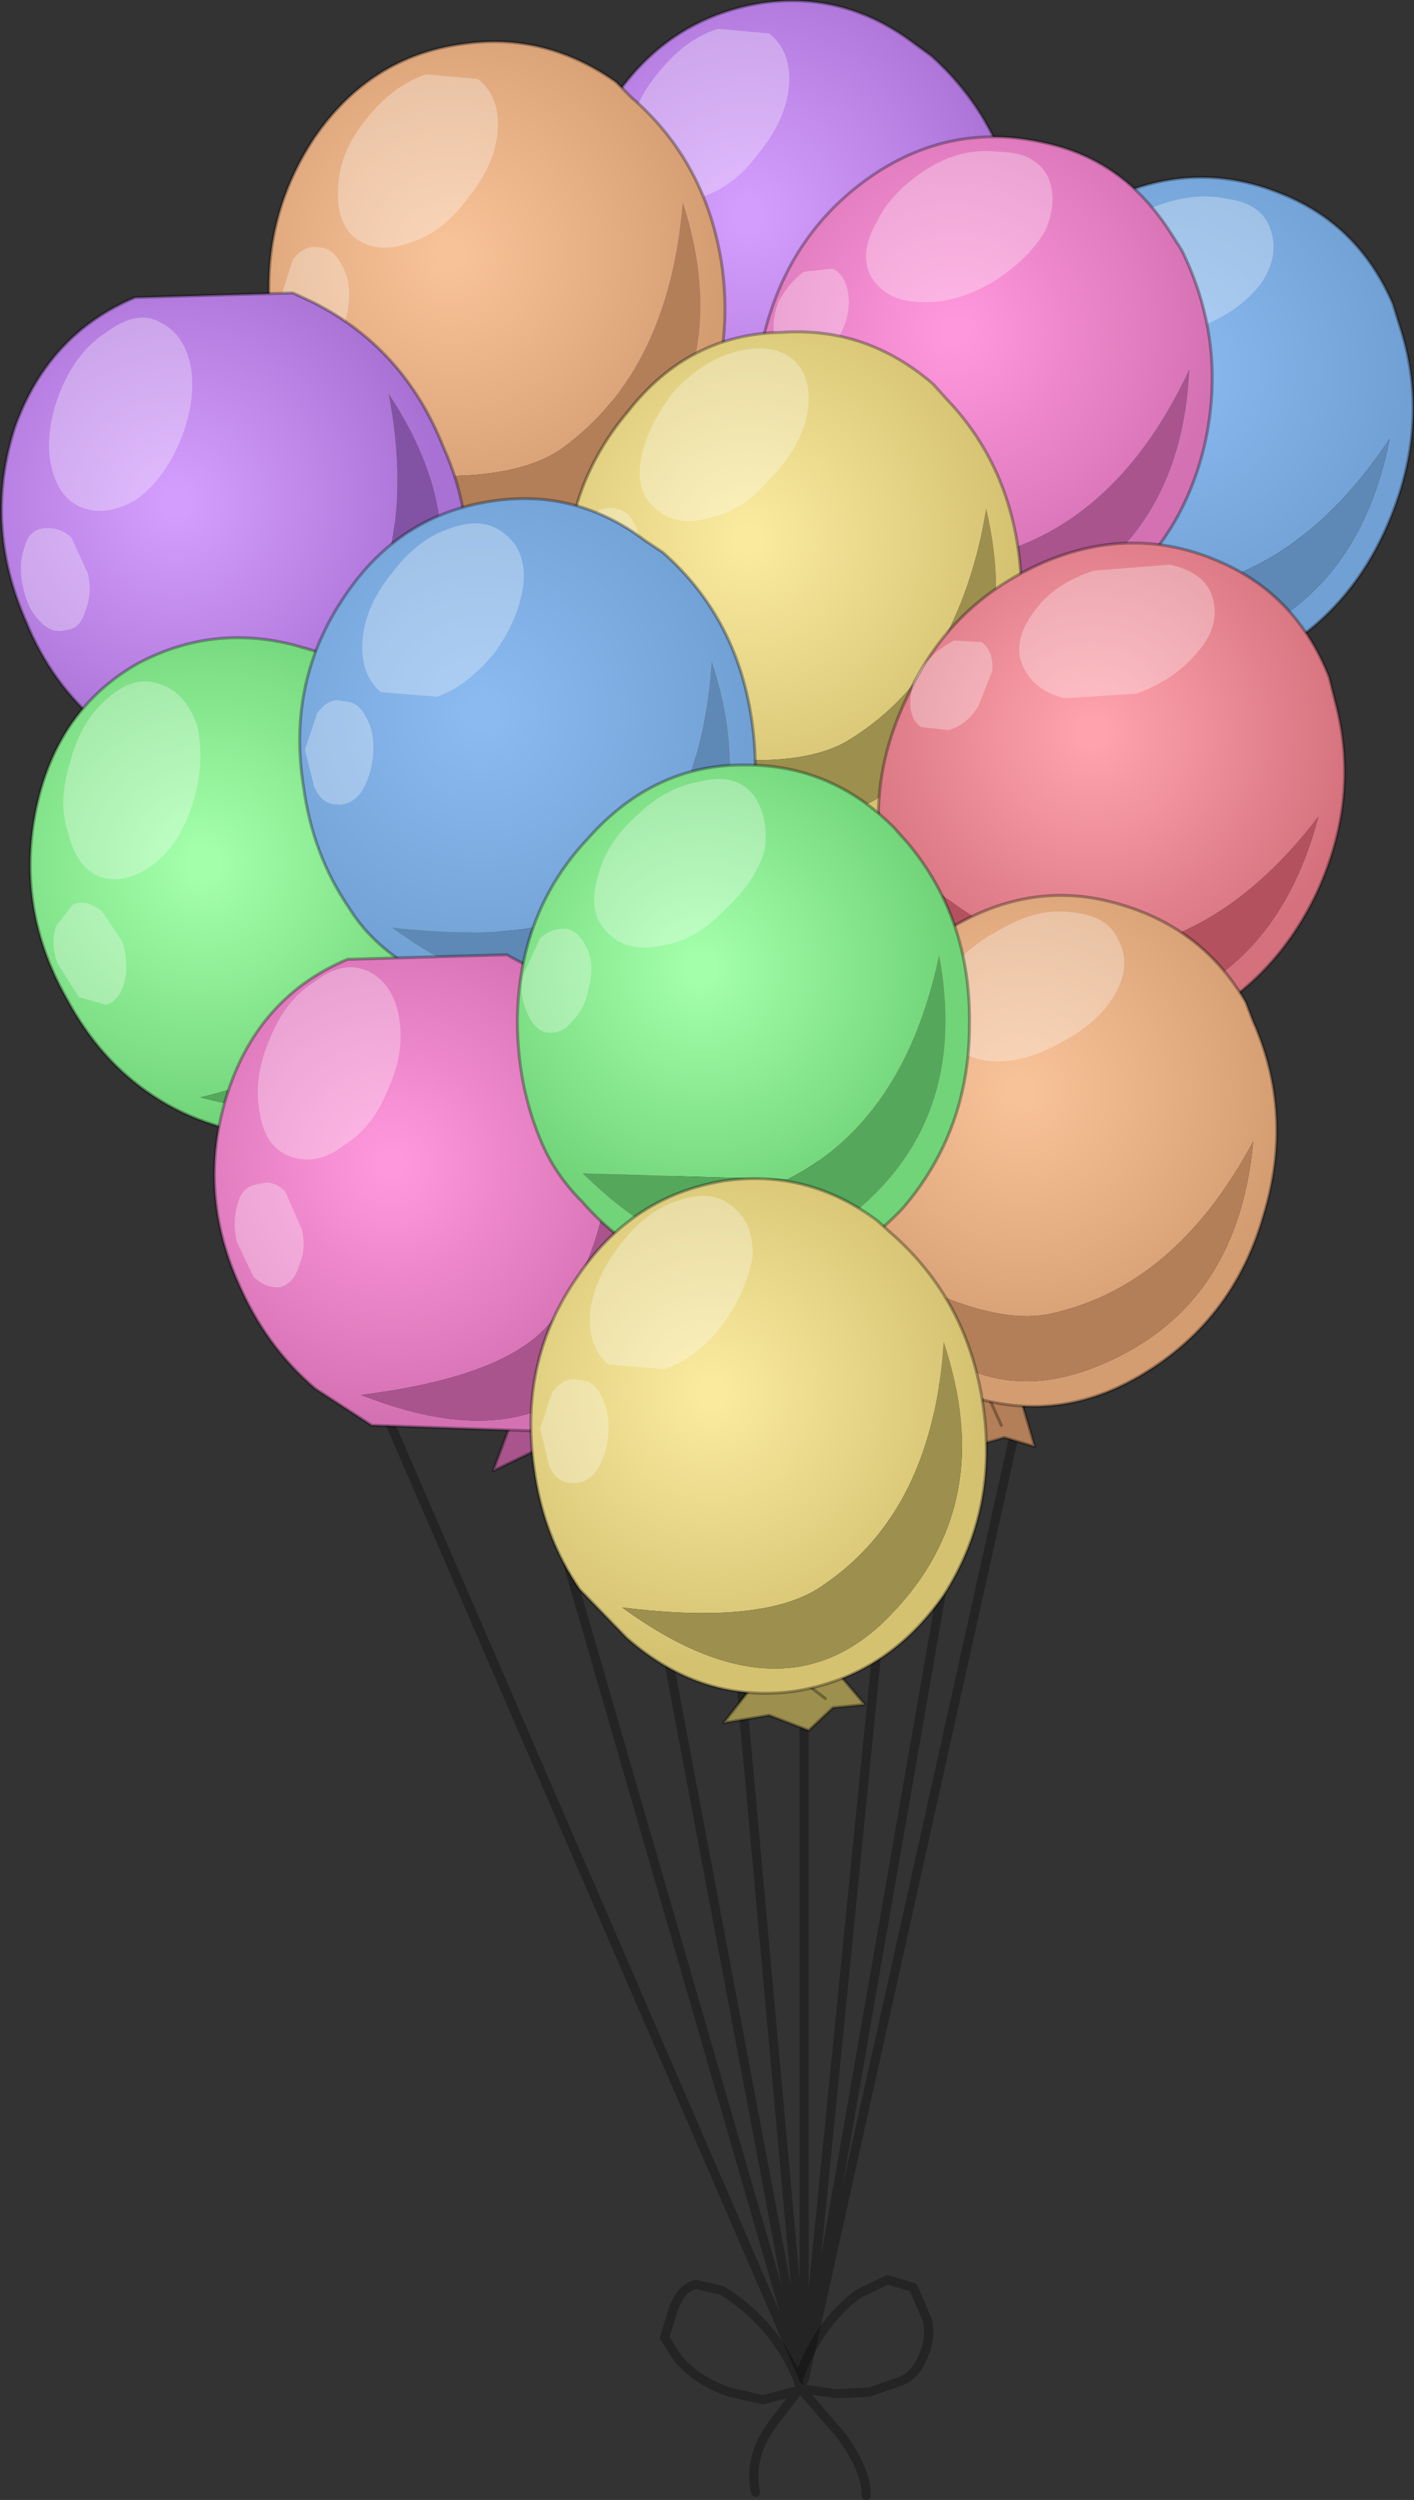 <?xml version="1.0" encoding="UTF-8" standalone="no"?>
<svg xmlns:xlink="http://www.w3.org/1999/xlink" height="82.35px" width="46.6px" xmlns="http://www.w3.org/2000/svg">
  <rect width="100%" height="100%" fill="#333333" stroke="none"/>
  <g transform="matrix(1.0, 0.0, 0.0, 1.0, 25.2, 77.6)">
    <use height="82.35" transform="matrix(1.0, 0.0, 0.0, 1.0, -25.2, -77.6)" width="46.6" xlink:href="#decoration234-shape0"/>
  </g>
  <defs>
    <g id="decoration234-shape0" transform="matrix(1.0, 0.0, 0.0, 1.0, 25.2, 77.6)">
      <path d="M9.95 -48.8 L1.3 0.8 8.45 -31.35 M1.3 -26.35 L1.3 0.8 7.3 -59.25 M-5.4 -34.75 L1.3 0.8 -3.55 -52.65 M-18.1 -44.0 L1.3 0.8 -8.05 -31.5" fill="none" stroke="#000000" stroke-linecap="round" stroke-linejoin="round" stroke-opacity="0.302" stroke-width="0.3"/>
      <path d="M10.8 -55.3 L11.85 -55.2 12.25 -53.5 11.2 -53.9 10.15 -53.65 9.3 -54.7 7.9 -55.3 9.45 -55.95 10.1 -55.55 10.8 -55.3 11.15 -54.25 10.8 -55.3" fill="#5e88b6" fill-rule="evenodd" stroke="none"/>
      <path d="M10.8 -55.3 L10.1 -55.55 9.45 -55.95 7.9 -55.3 9.3 -54.7 10.15 -53.65 11.2 -53.9 12.25 -53.5 11.85 -55.2 10.8 -55.3 11.15 -54.25" fill="none" stroke="#000000" stroke-linecap="round" stroke-linejoin="round" stroke-opacity="0.302" stroke-width="0.1"/>
      <path d="M6.8 -66.25 Q8.15 -69.5 11.15 -70.95 14.05 -72.4 16.95 -71.25 19.55 -70.25 20.7 -67.6 L20.9 -66.95 Q21.95 -63.85 20.65 -60.6 19.35 -57.35 16.4 -55.85 13.45 -54.4 10.55 -55.55 7.7 -56.7 6.65 -59.85 6.2 -60.95 6.1 -62.05 5.95 -64.1 6.8 -66.25 M20.6 -63.15 Q17.5 -58.5 13.15 -58.1 10.9 -57.9 7.0 -60.75 9.65 -54.75 14.55 -56.15 19.5 -57.55 20.6 -63.15" fill="url(#decoration234-gradient0)" fill-rule="evenodd" stroke="none"/>
      <path d="M20.6 -63.15 Q19.5 -57.55 14.55 -56.15 9.65 -54.75 7.0 -60.75 10.9 -57.9 13.15 -58.1 17.5 -58.5 20.6 -63.15" fill="#5e88b6" fill-rule="evenodd" stroke="none"/>
      <path d="M6.8 -66.25 Q8.15 -69.5 11.15 -70.95 14.05 -72.4 16.95 -71.25 19.55 -70.25 20.7 -67.6 L20.9 -66.95 Q21.95 -63.85 20.65 -60.6 19.35 -57.35 16.4 -55.85 13.45 -54.4 10.55 -55.55 7.7 -56.7 6.65 -59.85 6.2 -60.95 6.1 -62.05 5.95 -64.1 6.8 -66.25 Z" fill="none" stroke="#000000" stroke-linecap="round" stroke-linejoin="round" stroke-opacity="0.302" stroke-width="0.1"/>
      <path d="M10.85 -69.35 Q11.55 -70.25 12.75 -70.75 14.1 -71.3 15.25 -71.05 16.35 -70.9 16.65 -70.1 17.0 -69.2 16.35 -68.25 15.65 -67.35 14.4 -66.85 13.1 -66.25 12.0 -66.5 10.85 -66.7 10.45 -67.55 10.15 -68.4 10.85 -69.35" fill="#ffffff" fill-opacity="0.298" fill-rule="evenodd" stroke="none"/>
      <path d="M7.05 -66.05 Q7.05 -66.6 7.45 -67.2 L8.3 -68.05 Q8.9 -68.3 9.3 -68.05 9.7 -67.8 9.65 -67.25 L9.3 -66.05 8.4 -65.15 Q7.8 -64.95 7.45 -65.15 7.0 -65.4 7.05 -66.05" fill="#ffffff" fill-opacity="0.298" fill-rule="evenodd" stroke="none"/>
      <path d="M2.5 -61.1 L3.45 -61.6 4.6 -60.25 3.6 -60.15 2.75 -59.4 1.5 -59.9 0.0 -59.65 1.1 -61.05 1.8 -61.05 2.5 -61.1 3.35 -60.4 2.5 -61.1" fill="#8253a5" fill-rule="evenodd" stroke="none"/>
      <path d="M2.5 -61.1 L1.8 -61.05 1.1 -61.05 0.0 -59.65 1.5 -59.9 2.75 -59.4 3.6 -60.15 4.6 -60.25 3.45 -61.6 2.5 -61.1 3.35 -60.4" fill="none" stroke="#000000" stroke-linecap="round" stroke-linejoin="round" stroke-opacity="0.302" stroke-width="0.1"/>
      <path d="M4.95 -76.15 L5.5 -75.75 Q7.95 -73.55 8.45 -70.1 8.95 -66.65 7.1 -63.85 5.3 -61.15 2.25 -60.7 -0.8 -60.25 -3.35 -62.45 -4.3 -63.15 -4.85 -64.05 -6.0 -65.8 -6.35 -68.05 -6.85 -71.5 -5.0 -74.3 -3.2 -77.0 -0.1 -77.5 2.65 -77.9 4.95 -76.15 M-3.5 -63.45 Q1.85 -59.55 5.35 -63.2 8.95 -66.85 7.1 -72.2 6.75 -66.65 3.25 -64.2 1.4 -62.85 -3.5 -63.45" fill="url(#decoration234-gradient1)" fill-rule="evenodd" stroke="none"/>
      <path d="M-3.5 -63.45 Q1.4 -62.85 3.25 -64.2 6.75 -66.65 7.1 -72.2 8.95 -66.85 5.35 -63.2 1.85 -59.55 -3.5 -63.45" fill="#8253a5" fill-rule="evenodd" stroke="none"/>
      <path d="M4.95 -76.15 L5.5 -75.75 Q7.95 -73.55 8.45 -70.1 8.95 -66.65 7.1 -63.85 5.3 -61.15 2.25 -60.7 -0.8 -60.25 -3.35 -62.45 -4.3 -63.15 -4.85 -64.05 -6.0 -65.8 -6.35 -68.05 -6.85 -71.5 -5.0 -74.3 -3.2 -77.0 -0.1 -77.5 2.65 -77.9 4.95 -76.15 Z" fill="none" stroke="#000000" stroke-linecap="round" stroke-linejoin="round" stroke-opacity="0.302" stroke-width="0.1"/>
      <path d="M-0.2 -72.55 Q-1.0 -71.45 -2.1 -71.1 -3.2 -70.7 -3.95 -71.3 -4.55 -71.85 -4.45 -73.05 -4.4 -74.1 -3.55 -75.15 -2.65 -76.3 -1.55 -76.65 L0.15 -76.5 Q0.9 -75.9 0.8 -74.75 0.7 -73.65 -0.2 -72.55" fill="#ffffff" fill-opacity="0.298" fill-rule="evenodd" stroke="none"/>
      <path d="M-5.85 -68.15 L-6.15 -69.4 -5.75 -70.6 Q-5.35 -71.1 -4.85 -71.0 -4.4 -71.0 -4.1 -70.5 -3.8 -69.95 -3.9 -69.25 -3.95 -68.5 -4.3 -68.0 -4.65 -67.55 -5.1 -67.6 -5.55 -67.6 -5.85 -68.15" fill="#ffffff" fill-opacity="0.298" fill-rule="evenodd" stroke="none"/>
      <path d="M-7.3 -59.6 L-6.3 -60.0 -5.15 -58.7 -6.15 -58.55 -7.0 -57.9 -8.3 -58.35 -9.8 -58.1 -8.7 -59.5 -8.0 -59.5 -7.3 -59.6 -6.45 -58.85 -7.3 -59.6" fill="#b37f58" fill-rule="evenodd" stroke="none"/>
      <path d="M-7.3 -59.6 L-8.0 -59.5 -8.7 -59.5 -9.8 -58.1 -8.3 -58.35 -7.0 -57.9 -6.15 -58.55 -5.15 -58.7 -6.3 -60.0 -7.3 -59.6 -6.45 -58.85" fill="none" stroke="#000000" stroke-linecap="round" stroke-linejoin="round" stroke-opacity="0.302" stroke-width="0.1"/>
      <path d="M-1.4 -68.8 Q-0.95 -65.35 -2.7 -62.55 -4.55 -59.85 -7.65 -59.4 -10.7 -59.0 -13.2 -61.1 -14.15 -61.85 -14.7 -62.8 -15.9 -64.55 -16.25 -66.8 -16.7 -70.25 -14.85 -73.05 -13.0 -75.75 -9.95 -76.15 -7.25 -76.55 -4.9 -74.9 L-4.4 -74.4 Q-1.9 -72.25 -1.4 -68.8 M-2.7 -70.95 Q-3.15 -65.4 -6.65 -62.85 -8.5 -61.5 -13.35 -62.1 -8.05 -58.3 -4.45 -61.85 -0.95 -65.55 -2.7 -70.95" fill="url(#decoration234-gradient2)" fill-rule="evenodd" stroke="none"/>
      <path d="M-2.7 -70.95 Q-0.95 -65.55 -4.45 -61.85 -8.05 -58.3 -13.35 -62.1 -8.5 -61.5 -6.65 -62.85 -3.15 -65.4 -2.7 -70.95" fill="#b37f58" fill-rule="evenodd" stroke="none"/>
      <path d="M-1.4 -68.8 Q-0.95 -65.35 -2.7 -62.55 -4.55 -59.85 -7.65 -59.4 -10.7 -59.0 -13.2 -61.1 -14.15 -61.85 -14.7 -62.8 -15.9 -64.55 -16.25 -66.8 -16.7 -70.25 -14.85 -73.05 -13.0 -75.75 -9.95 -76.15 -7.25 -76.55 -4.9 -74.9 L-4.4 -74.4 Q-1.9 -72.25 -1.4 -68.8 Z" fill="none" stroke="#000000" stroke-linecap="round" stroke-linejoin="round" stroke-opacity="0.302" stroke-width="0.1"/>
      <path d="M-9.8 -71.05 Q-10.6 -69.95 -11.7 -69.6 -12.8 -69.2 -13.55 -69.8 -14.15 -70.35 -14.05 -71.5 -14.0 -72.6 -13.15 -73.65 -12.25 -74.8 -11.15 -75.15 L-9.45 -75.0 Q-8.7 -74.4 -8.8 -73.25 -8.9 -72.15 -9.8 -71.05" fill="#ffffff" fill-opacity="0.298" fill-rule="evenodd" stroke="none"/>
      <path d="M-15.7 -66.6 L-15.95 -67.8 -15.55 -69.05 Q-15.15 -69.55 -14.7 -69.45 -14.25 -69.45 -13.95 -68.9 -13.65 -68.4 -13.7 -67.7 -13.75 -66.95 -14.1 -66.45 -14.45 -65.95 -14.9 -66.05 -15.4 -66.05 -15.7 -66.6" fill="#ffffff" fill-opacity="0.298" fill-rule="evenodd" stroke="none"/>
      <path d="M-13.9 -52.5 L-13.05 -53.25 -11.55 -52.25 -12.5 -51.8 -13.15 -50.95 -14.45 -51.1 -15.85 -50.5 -15.2 -52.1 -14.5 -52.25 -13.9 -52.5 -12.85 -52.1 -13.9 -52.5" fill="#8253a5" fill-rule="evenodd" stroke="none"/>
      <path d="M-13.9 -52.5 L-14.5 -52.25 -15.2 -52.1 -15.85 -50.5 -14.45 -51.1 -13.15 -50.95 -12.5 -51.8 -11.55 -52.25 -13.05 -53.25 -13.9 -52.5 -12.85 -52.1" fill="none" stroke="#000000" stroke-linecap="round" stroke-linejoin="round" stroke-opacity="0.302" stroke-width="0.1"/>
      <path d="M-10.25 -56.55 Q-11.35 -53.5 -14.15 -52.25 -17.0 -51.05 -20.0 -52.5 -21.1 -52.9 -21.85 -53.7 -23.5 -55.05 -24.35 -57.15 -25.75 -60.35 -24.7 -63.55 -23.6 -66.6 -20.75 -67.8 L-15.55 -67.95 -14.9 -67.65 Q-11.9 -66.15 -10.6 -62.9 -9.2 -59.8 -10.25 -56.55 M-14.05 -55.85 Q-15.55 -54.1 -20.35 -53.45 -14.25 -51.05 -11.75 -55.5 -9.25 -59.95 -12.4 -64.65 -11.35 -59.2 -14.05 -55.85" fill="url(#decoration234-gradient3)" fill-rule="evenodd" stroke="none"/>
      <path d="M-14.05 -55.85 Q-11.35 -59.2 -12.4 -64.65 -9.25 -59.95 -11.75 -55.5 -14.25 -51.05 -20.35 -53.45 -15.55 -54.1 -14.05 -55.85" fill="#8253a5" fill-rule="evenodd" stroke="none"/>
      <path d="M-10.25 -56.55 Q-11.35 -53.5 -14.15 -52.25 -17.0 -51.05 -20.0 -52.5 -21.1 -52.9 -21.85 -53.7 -23.5 -55.05 -24.35 -57.15 -25.75 -60.35 -24.7 -63.55 -23.6 -66.6 -20.75 -67.8 L-15.55 -67.95 -14.9 -67.65 Q-11.9 -66.15 -10.6 -62.9 -9.2 -59.8 -10.25 -56.55 Z" fill="none" stroke="#000000" stroke-linecap="round" stroke-linejoin="round" stroke-opacity="0.302" stroke-width="0.1"/>
      <path d="M-23.55 -62.45 Q-23.7 -63.5 -23.2 -64.75 -22.65 -66.05 -21.7 -66.65 -20.7 -67.4 -19.95 -67.0 -19.1 -66.6 -18.9 -65.45 -18.75 -64.35 -19.25 -63.1 -19.8 -61.8 -20.7 -61.15 -21.7 -60.55 -22.55 -60.9 -23.35 -61.25 -23.55 -62.45" fill="#ffffff" fill-opacity="0.298" fill-rule="evenodd" stroke="none"/>
      <path d="M-23.9 -57.15 Q-24.3 -57.55 -24.45 -58.3 -24.6 -59.0 -24.4 -59.55 -24.25 -60.15 -23.75 -60.2 -23.25 -60.25 -22.85 -59.9 L-22.3 -58.7 Q-22.15 -58.0 -22.4 -57.45 -22.55 -56.9 -23.0 -56.85 -23.5 -56.7 -23.9 -57.15" fill="#ffffff" fill-opacity="0.298" fill-rule="evenodd" stroke="none"/>
      <path d="M-12.05 -41.3 L-11.35 -42.05 -9.7 -41.25 -10.65 -40.75 -11.15 -39.8 -12.5 -39.8 -13.85 -38.95 -13.3 -40.7 -12.65 -40.95 -12.05 -41.3 -11.0 -40.95 -12.05 -41.3" fill="#55a75b" fill-rule="evenodd" stroke="none"/>
      <path d="M-12.05 -41.3 L-12.65 -40.95 -13.3 -40.7 -13.85 -38.95 -12.5 -39.8 -11.15 -39.8 -10.65 -40.75 -9.7 -41.25 -11.35 -42.05 -12.05 -41.3 -11.0 -40.95" fill="none" stroke="#000000" stroke-linecap="round" stroke-linejoin="round" stroke-opacity="0.302" stroke-width="0.1"/>
      <path d="M-12.3 -41.0 Q-15.0 -39.45 -18.15 -40.55 -19.25 -40.9 -20.15 -41.5 -21.9 -42.65 -23.0 -44.7 -24.7 -47.7 -24.0 -51.0 -23.3 -54.25 -20.65 -55.75 -18.2 -57.05 -15.5 -56.35 L-14.8 -56.15 Q-11.7 -55.05 -9.95 -52.0 -8.2 -48.95 -8.95 -45.75 -9.6 -42.5 -12.3 -41.0 M-10.25 -44.45 Q-8.35 -49.15 -12.05 -53.55 -10.3 -48.2 -12.65 -44.6 -13.9 -42.6 -18.6 -41.45 -12.2 -39.8 -10.25 -44.45" fill="url(#decoration234-gradient4)" fill-rule="evenodd" stroke="none"/>
      <path d="M-10.25 -44.45 Q-12.2 -39.8 -18.6 -41.45 -13.9 -42.6 -12.65 -44.6 -10.3 -48.2 -12.05 -53.55 -8.35 -49.15 -10.25 -44.45" fill="#55a75b" fill-rule="evenodd" stroke="none"/>
      <path d="M-12.3 -41.0 Q-15.0 -39.45 -18.15 -40.55 -19.25 -40.9 -20.15 -41.5 -21.9 -42.65 -23.0 -44.7 -24.7 -47.7 -24.0 -51.0 -23.3 -54.25 -20.65 -55.75 -18.2 -57.05 -15.5 -56.35 L-14.8 -56.15 Q-11.7 -55.05 -9.95 -52.0 -8.2 -48.95 -8.95 -45.75 -9.6 -42.5 -12.3 -41.0 Z" fill="none" stroke="#000000" stroke-linecap="round" stroke-linejoin="round" stroke-opacity="0.302" stroke-width="0.1"/>
      <path d="M-22.95 -50.15 Q-23.3 -51.15 -22.9 -52.45 -22.55 -53.85 -21.65 -54.6 -20.75 -55.4 -19.9 -55.05 -19.1 -54.8 -18.7 -53.7 -18.45 -52.55 -18.8 -51.3 -19.2 -49.9 -20.05 -49.2 -21.0 -48.45 -21.85 -48.7 -22.65 -48.95 -22.95 -50.15" fill="#ffffff" fill-opacity="0.298" fill-rule="evenodd" stroke="none"/>
      <path d="M-22.8 -47.8 Q-22.4 -48.0 -21.85 -47.6 L-21.15 -46.55 Q-20.95 -45.8 -21.1 -45.25 -21.25 -44.65 -21.7 -44.5 L-22.6 -44.75 -23.3 -45.85 Q-23.55 -46.5 -23.35 -47.1 L-22.8 -47.8" fill="#ffffff" fill-opacity="0.298" fill-rule="evenodd" stroke="none"/>
      <path d="M5.65 -56.5 L6.75 -56.55 7.35 -54.95 6.3 -55.15 5.3 -54.75 4.35 -55.7 2.85 -56.05 4.35 -56.95 4.95 -56.65 5.65 -56.5 6.2 -55.55 5.65 -56.5" fill="#a9548d" fill-rule="evenodd" stroke="none"/>
      <path d="M5.65 -56.5 L4.95 -56.65 4.35 -56.95 2.85 -56.05 4.35 -55.7 5.3 -54.75 6.3 -55.15 7.35 -54.95 6.75 -56.55 5.65 -56.5 6.2 -55.55" fill="none" stroke="#000000" stroke-linecap="round" stroke-linejoin="round" stroke-opacity="0.302" stroke-width="0.1"/>
      <path d="M7.4 -59.3 Q5.2 -58.8 0.9 -61.05 4.5 -55.55 9.05 -57.6 13.75 -59.8 14.0 -65.45 11.65 -60.4 7.4 -59.3 M-0.1 -62.2 Q-0.6 -64.2 -0.05 -66.45 0.75 -69.85 3.45 -71.75 6.1 -73.6 9.2 -72.9 11.85 -72.35 13.4 -69.9 L13.75 -69.35 Q15.25 -66.3 14.5 -62.95 13.7 -59.55 10.9 -57.65 8.3 -55.75 5.3 -56.45 2.25 -57.15 0.75 -60.05 0.1 -61.1 -0.1 -62.2" fill="url(#decoration234-gradient5)" fill-rule="evenodd" stroke="none"/>
      <path d="M7.4 -59.3 Q11.65 -60.4 14.0 -65.45 13.75 -59.8 9.05 -57.6 4.5 -55.55 0.9 -61.05 5.2 -58.8 7.4 -59.3" fill="#a9548d" fill-rule="evenodd" stroke="none"/>
      <path d="M-0.1 -62.2 Q-0.6 -64.2 -0.05 -66.45 0.75 -69.85 3.45 -71.75 6.1 -73.6 9.2 -72.9 11.85 -72.35 13.4 -69.9 L13.75 -69.35 Q15.25 -66.3 14.5 -62.95 13.7 -59.55 10.9 -57.65 8.3 -55.75 5.3 -56.45 2.25 -57.15 0.75 -60.05 0.1 -61.1 -0.1 -62.2 Z" fill="none" stroke="#000000" stroke-linecap="round" stroke-linejoin="round" stroke-opacity="0.302" stroke-width="0.1"/>
      <path d="M3.7 -70.3 Q4.15 -71.25 5.3 -72.0 6.45 -72.75 7.7 -72.6 8.85 -72.6 9.3 -71.85 9.7 -71.05 9.25 -70.0 8.7 -69.05 7.5 -68.3 6.3 -67.6 5.2 -67.65 4.0 -67.65 3.5 -68.5 3.1 -69.25 3.7 -70.3" fill="#ffffff" fill-opacity="0.298" fill-rule="evenodd" stroke="none"/>
      <path d="M0.35 -66.4 Q0.2 -66.95 0.45 -67.65 0.8 -68.3 1.3 -68.65 L2.25 -68.75 Q2.65 -68.55 2.75 -67.95 2.85 -67.35 2.55 -66.7 2.25 -66.05 1.75 -65.75 L0.85 -65.6 Q0.4 -65.85 0.35 -66.4" fill="#ffffff" fill-opacity="0.298" fill-rule="evenodd" stroke="none"/>
      <path d="M1.65 -50.0 L2.7 -50.3 3.65 -48.9 2.65 -48.85 1.75 -48.3 0.55 -48.85 -1.0 -48.75 0.2 -50.0 1.0 -49.95 1.65 -50.0 2.4 -49.2 1.65 -50.0" fill="#9d8f4d" fill-rule="evenodd" stroke="none"/>
      <path d="M1.65 -50.0 L1.0 -49.95 0.2 -50.0 -1.0 -48.75 0.55 -48.85 1.75 -48.3 2.65 -48.85 3.65 -48.9 2.7 -50.3 1.65 -50.0 2.4 -49.2" fill="none" stroke="#000000" stroke-linecap="round" stroke-linejoin="round" stroke-opacity="0.302" stroke-width="0.1"/>
      <path d="M6.0 -64.45 Q8.25 -62.1 8.45 -58.55 8.6 -55.1 6.55 -52.5 4.45 -49.95 1.3 -49.8 -1.75 -49.65 -4.05 -52.05 L-5.45 -53.85 Q-6.45 -55.7 -6.55 -57.95 -6.7 -61.45 -4.5 -64.05 -2.5 -66.6 0.55 -66.65 3.35 -66.85 5.55 -64.95 L6.0 -64.45 M7.3 -60.85 Q6.4 -55.35 2.65 -53.15 0.65 -52.05 -4.1 -53.0 0.8 -48.7 4.7 -52.0 8.6 -55.35 7.3 -60.85" fill="url(#decoration234-gradient6)" fill-rule="evenodd" stroke="none"/>
      <path d="M7.3 -60.85 Q8.6 -55.35 4.7 -52.0 0.8 -48.7 -4.1 -53.0 0.65 -52.05 2.65 -53.15 6.4 -55.35 7.3 -60.85" fill="#9d8f4d" fill-rule="evenodd" stroke="none"/>
      <path d="M6.0 -64.45 Q8.25 -62.1 8.45 -58.55 8.6 -55.1 6.55 -52.5 4.45 -49.95 1.3 -49.8 -1.75 -49.65 -4.05 -52.05 L-5.45 -53.85 Q-6.45 -55.7 -6.55 -57.95 -6.7 -61.45 -4.5 -64.05 -2.5 -66.6 0.55 -66.65 3.35 -66.85 5.55 -64.95 L6.0 -64.45 Z" fill="none" stroke="#000000" stroke-linecap="round" stroke-linejoin="round" stroke-opacity="0.302" stroke-width="0.1"/>
      <path d="M-4.05 -62.6 Q-3.8 -63.7 -2.95 -64.75 -1.95 -65.8 -0.8 -66.05 0.35 -66.3 1.0 -65.7 1.6 -65.1 1.4 -63.95 1.15 -62.8 0.15 -61.8 -0.75 -60.75 -1.8 -60.55 -2.95 -60.2 -3.65 -60.9 -4.3 -61.5 -4.05 -62.6" fill="#ffffff" fill-opacity="0.298" fill-rule="evenodd" stroke="none"/>
      <path d="M-6.15 -58.05 L-6.25 -59.25 Q-6.2 -60.0 -5.8 -60.5 -5.4 -60.95 -4.9 -60.85 -4.45 -60.75 -4.25 -60.25 -4.0 -59.65 -4.1 -59.0 -4.15 -58.2 -4.55 -57.8 -5.0 -57.35 -5.45 -57.4 -5.9 -57.45 -6.15 -58.05" fill="#ffffff" fill-opacity="0.298" fill-rule="evenodd" stroke="none"/>
      <path d="M-6.25 -44.5 L-5.25 -45.0 -4.1 -43.65 -5.15 -43.5 -6.0 -42.8 -7.25 -43.25 -8.75 -43.1 -7.7 -44.4 -6.95 -44.4 -6.25 -44.5 -5.45 -43.85 -6.25 -44.5" fill="#5e88b6" fill-rule="evenodd" stroke="none"/>
      <path d="M-6.25 -44.5 L-6.95 -44.4 -7.7 -44.4 -8.75 -43.1 -7.25 -43.25 -6.0 -42.8 -5.15 -43.5 -4.1 -43.65 -5.25 -45.0 -6.25 -44.5 -5.45 -43.85" fill="none" stroke="#000000" stroke-linecap="round" stroke-linejoin="round" stroke-opacity="0.302" stroke-width="0.1"/>
      <path d="M-0.4 -53.7 Q0.05 -50.3 -1.75 -47.45 -3.55 -44.75 -6.6 -44.35 -9.65 -43.9 -12.2 -46.1 -13.15 -46.8 -13.7 -47.7 -14.9 -49.45 -15.2 -51.7 -15.75 -55.15 -13.85 -57.95 -12.05 -60.65 -8.95 -61.1 -6.2 -61.5 -3.95 -59.8 L-3.35 -59.4 Q-0.85 -57.2 -0.4 -53.7 M-5.6 -47.8 Q-7.5 -46.5 -12.3 -47.05 -7.0 -43.2 -3.5 -46.85 0.05 -50.5 -1.75 -55.85 -2.1 -50.3 -5.6 -47.8" fill="url(#decoration234-gradient7)" fill-rule="evenodd" stroke="none"/>
      <path d="M-5.6 -47.8 Q-2.1 -50.3 -1.75 -55.85 0.05 -50.5 -3.5 -46.85 -7.0 -43.2 -12.3 -47.05 -7.5 -46.5 -5.6 -47.8" fill="#5e88b6" fill-rule="evenodd" stroke="none"/>
      <path d="M-0.4 -53.7 Q0.05 -50.3 -1.75 -47.45 -3.55 -44.75 -6.6 -44.35 -9.65 -43.9 -12.2 -46.1 -13.15 -46.8 -13.7 -47.7 -14.9 -49.45 -15.2 -51.7 -15.75 -55.15 -13.85 -57.95 -12.05 -60.65 -8.95 -61.1 -6.2 -61.5 -3.95 -59.8 L-3.35 -59.4 Q-0.85 -57.2 -0.4 -53.7 Z" fill="none" stroke="#000000" stroke-linecap="round" stroke-linejoin="round" stroke-opacity="0.302" stroke-width="0.1"/>
      <path d="M-10.35 -60.2 Q-9.25 -60.6 -8.55 -60.0 -7.85 -59.45 -7.95 -58.35 -8.1 -57.2 -8.9 -56.1 -9.8 -55.0 -10.8 -54.65 L-12.65 -54.8 Q-13.35 -55.4 -13.25 -56.55 -13.15 -57.65 -12.3 -58.7 -11.45 -59.85 -10.35 -60.2" fill="#ffffff" fill-opacity="0.298" fill-rule="evenodd" stroke="none"/>
      <path d="M-14.85 -51.7 L-15.15 -52.9 -14.75 -54.1 Q-14.35 -54.65 -13.9 -54.5 -13.4 -54.5 -13.15 -54.0 -12.85 -53.5 -12.9 -52.8 -12.95 -52.05 -13.3 -51.5 -13.65 -51.05 -14.1 -51.1 -14.6 -51.1 -14.85 -51.7" fill="#ffffff" fill-opacity="0.298" fill-rule="evenodd" stroke="none"/>
      <path d="M-7.0 -31.15 L-6.2 -31.9 -4.7 -30.95 -5.6 -30.45 -6.25 -29.6 -7.6 -29.8 -8.95 -29.15 -8.35 -30.75 Q-8.3 -30.7 -7.65 -30.95 L-7.0 -31.15 -5.95 -30.75 -7.0 -31.15" fill="#a9548d" fill-rule="evenodd" stroke="none"/>
      <path d="M-7.0 -31.15 L-7.65 -30.95 Q-8.3 -30.7 -8.35 -30.75 L-8.95 -29.15 -7.6 -29.8 -6.25 -29.6 -5.6 -30.45 -4.7 -30.95 -6.2 -31.9 -7.0 -31.15 -5.95 -30.75" fill="none" stroke="#000000" stroke-linecap="round" stroke-linejoin="round" stroke-opacity="0.302" stroke-width="0.1"/>
      <path d="M-3.55 -41.15 Q-2.2 -37.95 -3.2 -34.7 -4.3 -31.7 -7.2 -30.45 L-12.95 -30.65 -14.8 -31.85 Q-16.45 -33.25 -17.35 -35.35 -18.75 -38.5 -17.65 -41.75 -16.6 -44.8 -13.75 -46.0 L-8.5 -46.15 -7.85 -45.8 Q-4.9 -44.35 -3.55 -41.15 M-5.4 -42.85 Q-4.35 -37.4 -7.05 -34.05 -8.5 -32.25 -13.3 -31.65 -7.2 -29.25 -4.7 -33.65 -2.25 -38.15 -5.4 -42.85" fill="url(#decoration234-gradient8)" fill-rule="evenodd" stroke="none"/>
      <path d="M-5.4 -42.85 Q-2.25 -38.15 -4.7 -33.65 -7.2 -29.25 -13.3 -31.65 -8.5 -32.25 -7.05 -34.05 -4.35 -37.4 -5.4 -42.85" fill="#a9548d" fill-rule="evenodd" stroke="none"/>
      <path d="M-3.55 -41.15 Q-2.2 -37.95 -3.2 -34.7 -4.3 -31.7 -7.2 -30.45 L-12.95 -30.65 -14.8 -31.85 Q-16.45 -33.25 -17.35 -35.35 -18.75 -38.5 -17.65 -41.75 -16.6 -44.8 -13.75 -46.0 L-8.5 -46.15 -7.85 -45.8 Q-4.9 -44.35 -3.55 -41.15 Z" fill="none" stroke="#000000" stroke-linecap="round" stroke-linejoin="round" stroke-opacity="0.302" stroke-width="0.1"/>
      <path d="M-16.65 -41.0 Q-16.85 -42.15 -16.3 -43.4 -15.8 -44.65 -14.85 -45.25 -13.9 -46.0 -13.05 -45.6 -12.25 -45.2 -12.05 -44.1 -11.85 -42.95 -12.4 -41.75 -12.9 -40.45 -13.9 -39.85 -14.8 -39.15 -15.75 -39.55 -16.5 -39.9 -16.65 -41.0" fill="#ffffff" fill-opacity="0.298" fill-rule="evenodd" stroke="none"/>
      <path d="M-16.85 -35.55 L-17.4 -36.7 Q-17.55 -37.4 -17.35 -38.0 -17.2 -38.55 -16.65 -38.6 -16.2 -38.75 -15.8 -38.35 L-15.25 -37.1 Q-15.1 -36.45 -15.35 -35.9 -15.5 -35.35 -15.95 -35.2 -16.45 -35.15 -16.85 -35.55" fill="#ffffff" fill-opacity="0.298" fill-rule="evenodd" stroke="none"/>
      <path d="M7.95 -43.7 L9.0 -43.5 9.25 -41.75 8.3 -42.2 7.2 -42.1 6.45 -43.2 5.1 -43.75 6.75 -44.35 7.35 -43.95 7.95 -43.7 8.25 -42.6 7.95 -43.7" fill="#b3525e" fill-rule="evenodd" stroke="none"/>
      <path d="M7.95 -43.7 L7.35 -43.95 6.75 -44.35 5.1 -43.75 6.45 -43.2 7.2 -42.1 8.3 -42.2 9.25 -41.75 9.0 -43.5 7.95 -43.7 8.25 -42.6" fill="none" stroke="#000000" stroke-linecap="round" stroke-linejoin="round" stroke-opacity="0.302" stroke-width="0.1"/>
      <path d="M9.25 -59.1 Q12.25 -60.35 15.1 -59.05 17.55 -57.95 18.6 -55.3 L18.8 -54.5 Q19.65 -51.35 18.2 -48.2 16.7 -45.05 13.65 -43.7 10.7 -42.45 7.85 -43.75 5.0 -45.05 4.1 -48.2 3.75 -49.4 3.75 -50.5 3.7 -52.6 4.7 -54.65 6.1 -57.75 9.25 -59.1 M11.85 -44.1 Q16.8 -45.2 18.25 -50.7 14.9 -46.3 10.5 -46.15 8.25 -46.0 4.55 -49.15 6.85 -43.0 11.85 -44.1" fill="url(#decoration234-gradient9)" fill-rule="evenodd" stroke="none"/>
      <path d="M11.85 -44.1 Q6.85 -43.0 4.55 -49.15 8.25 -46.0 10.5 -46.15 14.9 -46.3 18.25 -50.7 16.8 -45.2 11.85 -44.1" fill="#b3525e" fill-rule="evenodd" stroke="none"/>
      <path d="M9.25 -59.1 Q12.25 -60.35 15.1 -59.05 17.55 -57.95 18.6 -55.3 L18.8 -54.5 Q19.65 -51.35 18.2 -48.2 16.7 -45.05 13.65 -43.7 10.7 -42.45 7.85 -43.75 5.0 -45.05 4.1 -48.2 3.75 -49.4 3.75 -50.5 3.7 -52.6 4.7 -54.65 6.1 -57.75 9.25 -59.1 Z" fill="none" stroke="#000000" stroke-linecap="round" stroke-linejoin="round" stroke-opacity="0.302" stroke-width="0.1"/>
      <path d="M8.95 -57.55 Q9.6 -58.4 10.85 -58.8 L13.35 -59.0 Q14.5 -58.75 14.75 -57.95 15.05 -57.0 14.25 -56.1 13.5 -55.2 12.25 -54.75 L9.9 -54.6 Q8.8 -54.85 8.45 -55.8 8.2 -56.6 8.95 -57.55" fill="#ffffff" fill-opacity="0.298" fill-rule="evenodd" stroke="none"/>
      <path d="M4.8 -54.45 Q4.8 -55.1 5.25 -55.7 5.65 -56.2 6.25 -56.5 L7.15 -56.45 Q7.55 -56.15 7.5 -55.5 L7.05 -54.35 Q6.65 -53.7 6.05 -53.55 L5.15 -53.65 Q4.8 -53.9 4.8 -54.45" fill="#ffffff" fill-opacity="0.298" fill-rule="evenodd" stroke="none"/>
      <path d="M7.35 -31.65 L8.4 -31.65 8.9 -29.95 7.9 -30.25 6.85 -29.95 5.95 -30.9 4.5 -31.35 6.0 -32.1 6.65 -31.8 7.35 -31.65 7.8 -30.65 7.35 -31.65" fill="#b37f58" fill-rule="evenodd" stroke="none"/>
      <path d="M7.35 -31.65 L6.65 -31.8 6.0 -32.1 4.5 -31.35 5.95 -30.9 6.85 -29.95 7.9 -30.25 8.9 -29.95 8.4 -31.65 7.35 -31.65 7.8 -30.65" fill="none" stroke="#000000" stroke-linecap="round" stroke-linejoin="round" stroke-opacity="0.302" stroke-width="0.1"/>
      <path d="M11.75 -47.8 Q14.45 -47.0 15.85 -44.6 L16.1 -43.95 Q17.45 -40.9 16.45 -37.6 15.5 -34.25 12.65 -32.45 9.9 -30.7 6.95 -31.55 4.0 -32.45 2.55 -35.45 2.0 -36.5 1.9 -37.6 1.5 -39.65 2.2 -41.85 3.1 -45.15 6.0 -46.95 8.8 -48.7 11.75 -47.8 M10.85 -32.55 Q15.6 -34.4 16.1 -40.0 13.5 -35.15 9.3 -34.3 7.0 -33.9 2.85 -36.45 6.1 -30.7 10.85 -32.55" fill="url(#decoration234-gradient10)" fill-rule="evenodd" stroke="none"/>
      <path d="M10.85 -32.55 Q6.1 -30.7 2.85 -36.45 7.0 -33.9 9.3 -34.3 13.5 -35.15 16.1 -40.0 15.6 -34.4 10.85 -32.55" fill="#b37f58" fill-rule="evenodd" stroke="none"/>
      <path d="M11.75 -47.8 Q14.45 -47.0 15.85 -44.6 L16.1 -43.95 Q17.45 -40.9 16.45 -37.6 15.5 -34.25 12.65 -32.45 9.9 -30.7 6.95 -31.55 4.0 -32.45 2.55 -35.45 2.0 -36.5 1.9 -37.6 1.5 -39.65 2.2 -41.85 3.1 -45.15 6.0 -46.95 8.8 -48.7 11.75 -47.8 Z" fill="none" stroke="#000000" stroke-linecap="round" stroke-linejoin="round" stroke-opacity="0.302" stroke-width="0.1"/>
      <path d="M10.1 -47.55 Q11.3 -47.45 11.65 -46.65 12.1 -45.85 11.55 -44.85 11.0 -43.9 9.75 -43.25 8.5 -42.55 7.4 -42.65 6.25 -42.8 5.75 -43.65 5.45 -44.45 6.0 -45.45 6.55 -46.35 7.8 -47.0 9.0 -47.7 10.1 -47.55" fill="#ffffff" fill-opacity="0.298" fill-rule="evenodd" stroke="none"/>
      <path d="M2.6 -41.9 Q2.55 -42.55 2.9 -43.2 L3.75 -44.1 4.6 -44.15 Q5.1 -43.95 5.1 -43.35 L4.85 -42.15 4.0 -41.25 3.05 -41.1 Q2.65 -41.35 2.6 -41.9" fill="#ffffff" fill-opacity="0.298" fill-rule="evenodd" stroke="none"/>
      <path d="M-0.4 -35.6 L0.65 -35.85 1.6 -34.35 0.55 -34.4 -0.35 -33.85 -1.5 -34.45 -3.0 -34.5 -1.8 -35.75 -1.1 -35.6 -0.4 -35.6 0.35 -34.8 -0.4 -35.6" fill="#55a75b" fill-rule="evenodd" stroke="none"/>
      <path d="M-0.4 -35.6 L-1.1 -35.6 -1.8 -35.75 -3.0 -34.5 -1.5 -34.45 -0.35 -33.85 0.55 -34.4 1.6 -34.35 0.65 -35.85 -0.4 -35.6 0.35 -34.8" fill="none" stroke="#000000" stroke-linecap="round" stroke-linejoin="round" stroke-opacity="0.302" stroke-width="0.1"/>
      <path d="M4.25 -50.35 L4.7 -49.85 Q6.8 -47.35 6.75 -43.85 6.75 -40.35 4.55 -37.8 2.35 -35.45 -0.75 -35.5 -3.8 -35.5 -6.0 -38.0 -6.85 -38.85 -7.3 -39.85 -8.15 -41.75 -8.15 -44.0 -8.1 -47.55 -5.85 -49.95 -3.65 -52.45 -0.6 -52.4 2.2 -52.4 4.25 -50.35 M5.75 -46.15 Q4.6 -40.7 0.75 -38.75 L-6.0 -38.95 Q-1.35 -34.4 2.7 -37.45 6.8 -40.6 5.75 -46.15" fill="url(#decoration234-gradient11)" fill-rule="evenodd" stroke="none"/>
      <path d="M5.75 -46.15 Q6.8 -40.6 2.7 -37.45 -1.35 -34.4 -6.0 -38.95 L0.75 -38.75 Q4.6 -40.7 5.75 -46.15" fill="#55a75b" fill-rule="evenodd" stroke="none"/>
      <path d="M4.25 -50.35 L4.7 -49.85 Q6.8 -47.35 6.75 -43.85 6.75 -40.35 4.55 -37.8 2.35 -35.45 -0.75 -35.5 -3.8 -35.5 -6.0 -38.0 -6.85 -38.85 -7.3 -39.85 -8.15 -41.75 -8.15 -44.0 -8.1 -47.55 -5.85 -49.95 -3.65 -52.45 -0.6 -52.4 2.2 -52.4 4.25 -50.35 Z" fill="none" stroke="#000000" stroke-linecap="round" stroke-linejoin="round" stroke-opacity="0.302" stroke-width="0.1"/>
      <path d="M-5.5 -48.7 Q-5.25 -49.8 -4.25 -50.7 -3.3 -51.65 -2.15 -51.85 -1.0 -52.15 -0.4 -51.45 0.15 -50.75 0.0 -49.6 -0.3 -48.55 -1.35 -47.6 -2.3 -46.6 -3.4 -46.45 -4.55 -46.2 -5.2 -46.9 -5.85 -47.55 -5.5 -48.7" fill="#ffffff" fill-opacity="0.298" fill-rule="evenodd" stroke="none"/>
      <path d="M-6.5 -47.0 Q-6.1 -46.9 -5.85 -46.35 -5.6 -45.8 -5.8 -45.05 -5.9 -44.4 -6.35 -43.95 -6.7 -43.5 -7.25 -43.6 -7.65 -43.75 -7.85 -44.3 -8.1 -44.85 -7.95 -45.5 L-7.4 -46.7 Q-7.0 -47.05 -6.5 -47.0" fill="#ffffff" fill-opacity="0.298" fill-rule="evenodd" stroke="none"/>
      <path d="M1.15 -22.3 L2.15 -22.8 3.3 -21.45 2.25 -21.35 1.45 -20.6 0.15 -21.1 -1.35 -20.85 -0.25 -22.25 0.45 -22.25 1.15 -22.3 2.0 -21.65 1.15 -22.3" fill="#9d8f4d" fill-rule="evenodd" stroke="none"/>
      <path d="M1.15 -22.3 L0.45 -22.25 -0.25 -22.25 -1.35 -20.85 0.15 -21.1 1.45 -20.6 2.25 -21.35 3.3 -21.45 2.15 -22.8 1.15 -22.3 2.0 -21.65" fill="none" stroke="#000000" stroke-linecap="round" stroke-linejoin="round" stroke-opacity="0.302" stroke-width="0.1"/>
      <path d="M3.7 -37.4 L4.2 -36.95 Q6.7 -34.75 7.2 -31.3 7.7 -27.85 5.9 -25.05 4.05 -22.4 1.05 -21.9 -2.05 -21.45 -4.55 -23.65 L-6.1 -25.25 Q-7.3 -27.0 -7.6 -29.25 -8.1 -32.75 -6.2 -35.5 -4.4 -38.2 -1.35 -38.7 1.4 -39.1 3.7 -37.4 M4.15 -24.4 Q7.7 -28.05 5.9 -33.4 5.55 -27.85 1.95 -25.4 0.1 -24.05 -4.7 -24.65 0.65 -20.75 4.15 -24.4" fill="url(#decoration234-gradient12)" fill-rule="evenodd" stroke="none"/>
      <path d="M4.15 -24.4 Q0.65 -20.75 -4.7 -24.65 0.1 -24.05 1.95 -25.4 5.55 -27.85 5.9 -33.4 7.7 -28.05 4.15 -24.4" fill="#9d8f4d" fill-rule="evenodd" stroke="none"/>
      <path d="M3.7 -37.4 L4.2 -36.95 Q6.7 -34.75 7.2 -31.3 7.7 -27.85 5.9 -25.05 4.05 -22.4 1.05 -21.9 -2.05 -21.45 -4.55 -23.65 L-6.1 -25.25 Q-7.3 -27.0 -7.6 -29.25 -8.1 -32.75 -6.2 -35.5 -4.4 -38.2 -1.35 -38.7 1.4 -39.1 3.7 -37.4 Z" fill="none" stroke="#000000" stroke-linecap="round" stroke-linejoin="round" stroke-opacity="0.302" stroke-width="0.1"/>
      <path d="M-5.75 -34.4 Q-5.6 -35.5 -4.8 -36.55 -3.95 -37.7 -2.85 -38.05 -1.75 -38.45 -1.05 -37.85 -0.35 -37.3 -0.4 -36.2 -0.6 -35.05 -1.4 -33.95 -2.25 -32.85 -3.3 -32.5 L-5.15 -32.65 Q-5.85 -33.25 -5.75 -34.4" fill="#ffffff" fill-opacity="0.298" fill-rule="evenodd" stroke="none"/>
      <path d="M-7.1 -29.3 L-7.4 -30.55 -7.0 -31.75 Q-6.6 -32.25 -6.15 -32.15 -5.65 -32.15 -5.4 -31.65 -5.1 -31.1 -5.15 -30.4 -5.2 -29.65 -5.55 -29.15 -5.9 -28.7 -6.35 -28.75 -6.85 -28.75 -7.1 -29.3" fill="#ffffff" fill-opacity="0.298" fill-rule="evenodd" stroke="none"/>
      <path d="M-3.05 -1.4 L-3.3 -0.6 -2.85 0.1 Q-2.2 0.85 -1.15 1.2 L-0.05 1.45 0.7 1.25 1.1 1.15 1.2 1.1 1.3 1.1 1.15 1.0 1.1 0.8 Q0.35 -1.05 -1.4 -2.15 L-2.25 -2.35 Q-2.8 -2.25 -3.05 -1.4 M1.2 1.1 L2.5 2.6 Q3.35 3.75 3.35 4.6 M1.1 0.8 Q1.75 -1.05 3.1 -2.05 L4.05 -2.5 4.9 -2.25 5.35 -1.2 Q5.5 -0.65 5.25 -0.05 5.0 0.65 4.45 0.85 L3.45 1.2 2.35 1.25 1.3 1.1 M1.1 1.15 L0.3 2.2 Q-0.55 3.3 -0.3 4.5" fill="none" stroke="#000000" stroke-linecap="round" stroke-linejoin="round" stroke-opacity="0.302" stroke-width="0.3"/>
    </g>
    <radialGradient cx="0" cy="0" gradientTransform="matrix(-0.009, -0.005, -0.005, 0.009, 13.0, -65.4)" gradientUnits="userSpaceOnUse" id="decoration234-gradient0" r="819.2" spreadMethod="pad">
      <stop offset="0.051" stop-color="#8abaf0"/>
      <stop offset="0.976" stop-color="#71a0d4"/>
    </radialGradient>
    <radialGradient cx="0" cy="0" gradientTransform="matrix(-0.011, 0.0, 0.0, 0.011, -0.55, -70.5)" gradientUnits="userSpaceOnUse" id="decoration234-gradient1" r="819.2" spreadMethod="pad">
      <stop offset="0.051" stop-color="#d39dfd"/>
      <stop offset="1.0" stop-color="#a971d4"/>
    </radialGradient>
    <radialGradient cx="0" cy="0" gradientTransform="matrix(-0.011, 0.0, 0.0, 0.011, -10.35, -69.2)" gradientUnits="userSpaceOnUse" id="decoration234-gradient2" r="819.2" spreadMethod="pad">
      <stop offset="0.051" stop-color="#f8c298"/>
      <stop offset="1.0" stop-color="#d49c71"/>
    </radialGradient>
    <radialGradient cx="0" cy="0" gradientTransform="matrix(-0.01, 0.003, 0.003, 0.01, -19.4, -61.05)" gradientUnits="userSpaceOnUse" id="decoration234-gradient3" r="819.2" spreadMethod="pad">
      <stop offset="0.051" stop-color="#d39dfd"/>
      <stop offset="1.0" stop-color="#a971d4"/>
    </radialGradient>
    <radialGradient cx="0" cy="0" gradientTransform="matrix(-0.01, 0.004, 0.004, 0.01, -18.5, -49.15)" gradientUnits="userSpaceOnUse" id="decoration234-gradient4" r="819.2" spreadMethod="pad">
      <stop offset="0.059" stop-color="#a3ffaa"/>
      <stop offset="0.984" stop-color="#71d479"/>
      <stop offset="0.984" stop-color="#71d479"/>
    </radialGradient>
    <radialGradient cx="0" cy="0" gradientTransform="matrix(-0.01, -0.004, -0.004, 0.01, 6.25, -66.7)" gradientUnits="userSpaceOnUse" id="decoration234-gradient5" r="819.2" spreadMethod="pad">
      <stop offset="0.051" stop-color="#ff97dc"/>
      <stop offset="0.984" stop-color="#d471b3"/>
    </radialGradient>
    <radialGradient cx="0" cy="0" gradientTransform="matrix(-0.011, -0.001, -0.001, 0.011, -0.55, -59.85)" gradientUnits="userSpaceOnUse" id="decoration234-gradient6" r="819.2" spreadMethod="pad">
      <stop offset="0.051" stop-color="#faea9e"/>
      <stop offset="0.984" stop-color="#d4c271"/>
    </radialGradient>
    <radialGradient cx="0" cy="0" gradientTransform="matrix(-0.011, 0.0, 0.0, 0.011, -9.35, -54.1)" gradientUnits="userSpaceOnUse" id="decoration234-gradient7" r="819.2" spreadMethod="pad">
      <stop offset="0.051" stop-color="#8abaf0"/>
      <stop offset="0.984" stop-color="#71a0d4"/>
    </radialGradient>
    <radialGradient cx="0" cy="0" gradientTransform="matrix(-0.01, 0.003, 0.003, 0.01, -12.3, -39.25)" gradientUnits="userSpaceOnUse" id="decoration234-gradient8" r="819.2" spreadMethod="pad">
      <stop offset="0.051" stop-color="#ff97dc"/>
      <stop offset="0.984" stop-color="#d471b3"/>
    </radialGradient>
    <radialGradient cx="0" cy="0" gradientTransform="matrix(-0.009, -0.006, -0.006, 0.009, 10.8, -53.45)" gradientUnits="userSpaceOnUse" id="decoration234-gradient9" r="819.2" spreadMethod="pad">
      <stop offset="0.051" stop-color="#ffa2ad"/>
      <stop offset="0.984" stop-color="#d4717d"/>
    </radialGradient>
    <radialGradient cx="0" cy="0" gradientTransform="matrix(-0.01, -0.004, -0.004, 0.01, 8.45, -41.7)" gradientUnits="userSpaceOnUse" id="decoration234-gradient10" r="819.2" spreadMethod="pad">
      <stop offset="0.051" stop-color="#f8c298"/>
      <stop offset="1.0" stop-color="#d49c71"/>
    </radialGradient>
    <radialGradient cx="0" cy="0" gradientTransform="matrix(-0.01, -0.002, -0.002, 0.01, -2.1, -45.7)" gradientUnits="userSpaceOnUse" id="decoration234-gradient11" r="819.2" spreadMethod="pad">
      <stop offset="0.059" stop-color="#a3ffaa"/>
      <stop offset="0.984" stop-color="#71d479"/>
      <stop offset="0.984" stop-color="#71d479"/>
    </radialGradient>
    <radialGradient cx="0" cy="0" gradientTransform="matrix(-0.011, 0.0, 0.0, 0.011, -1.75, -31.7)" gradientUnits="userSpaceOnUse" id="decoration234-gradient12" r="819.2" spreadMethod="pad">
      <stop offset="0.051" stop-color="#faea9e"/>
      <stop offset="0.984" stop-color="#d4c271"/>
    </radialGradient>
  </defs>
</svg>
